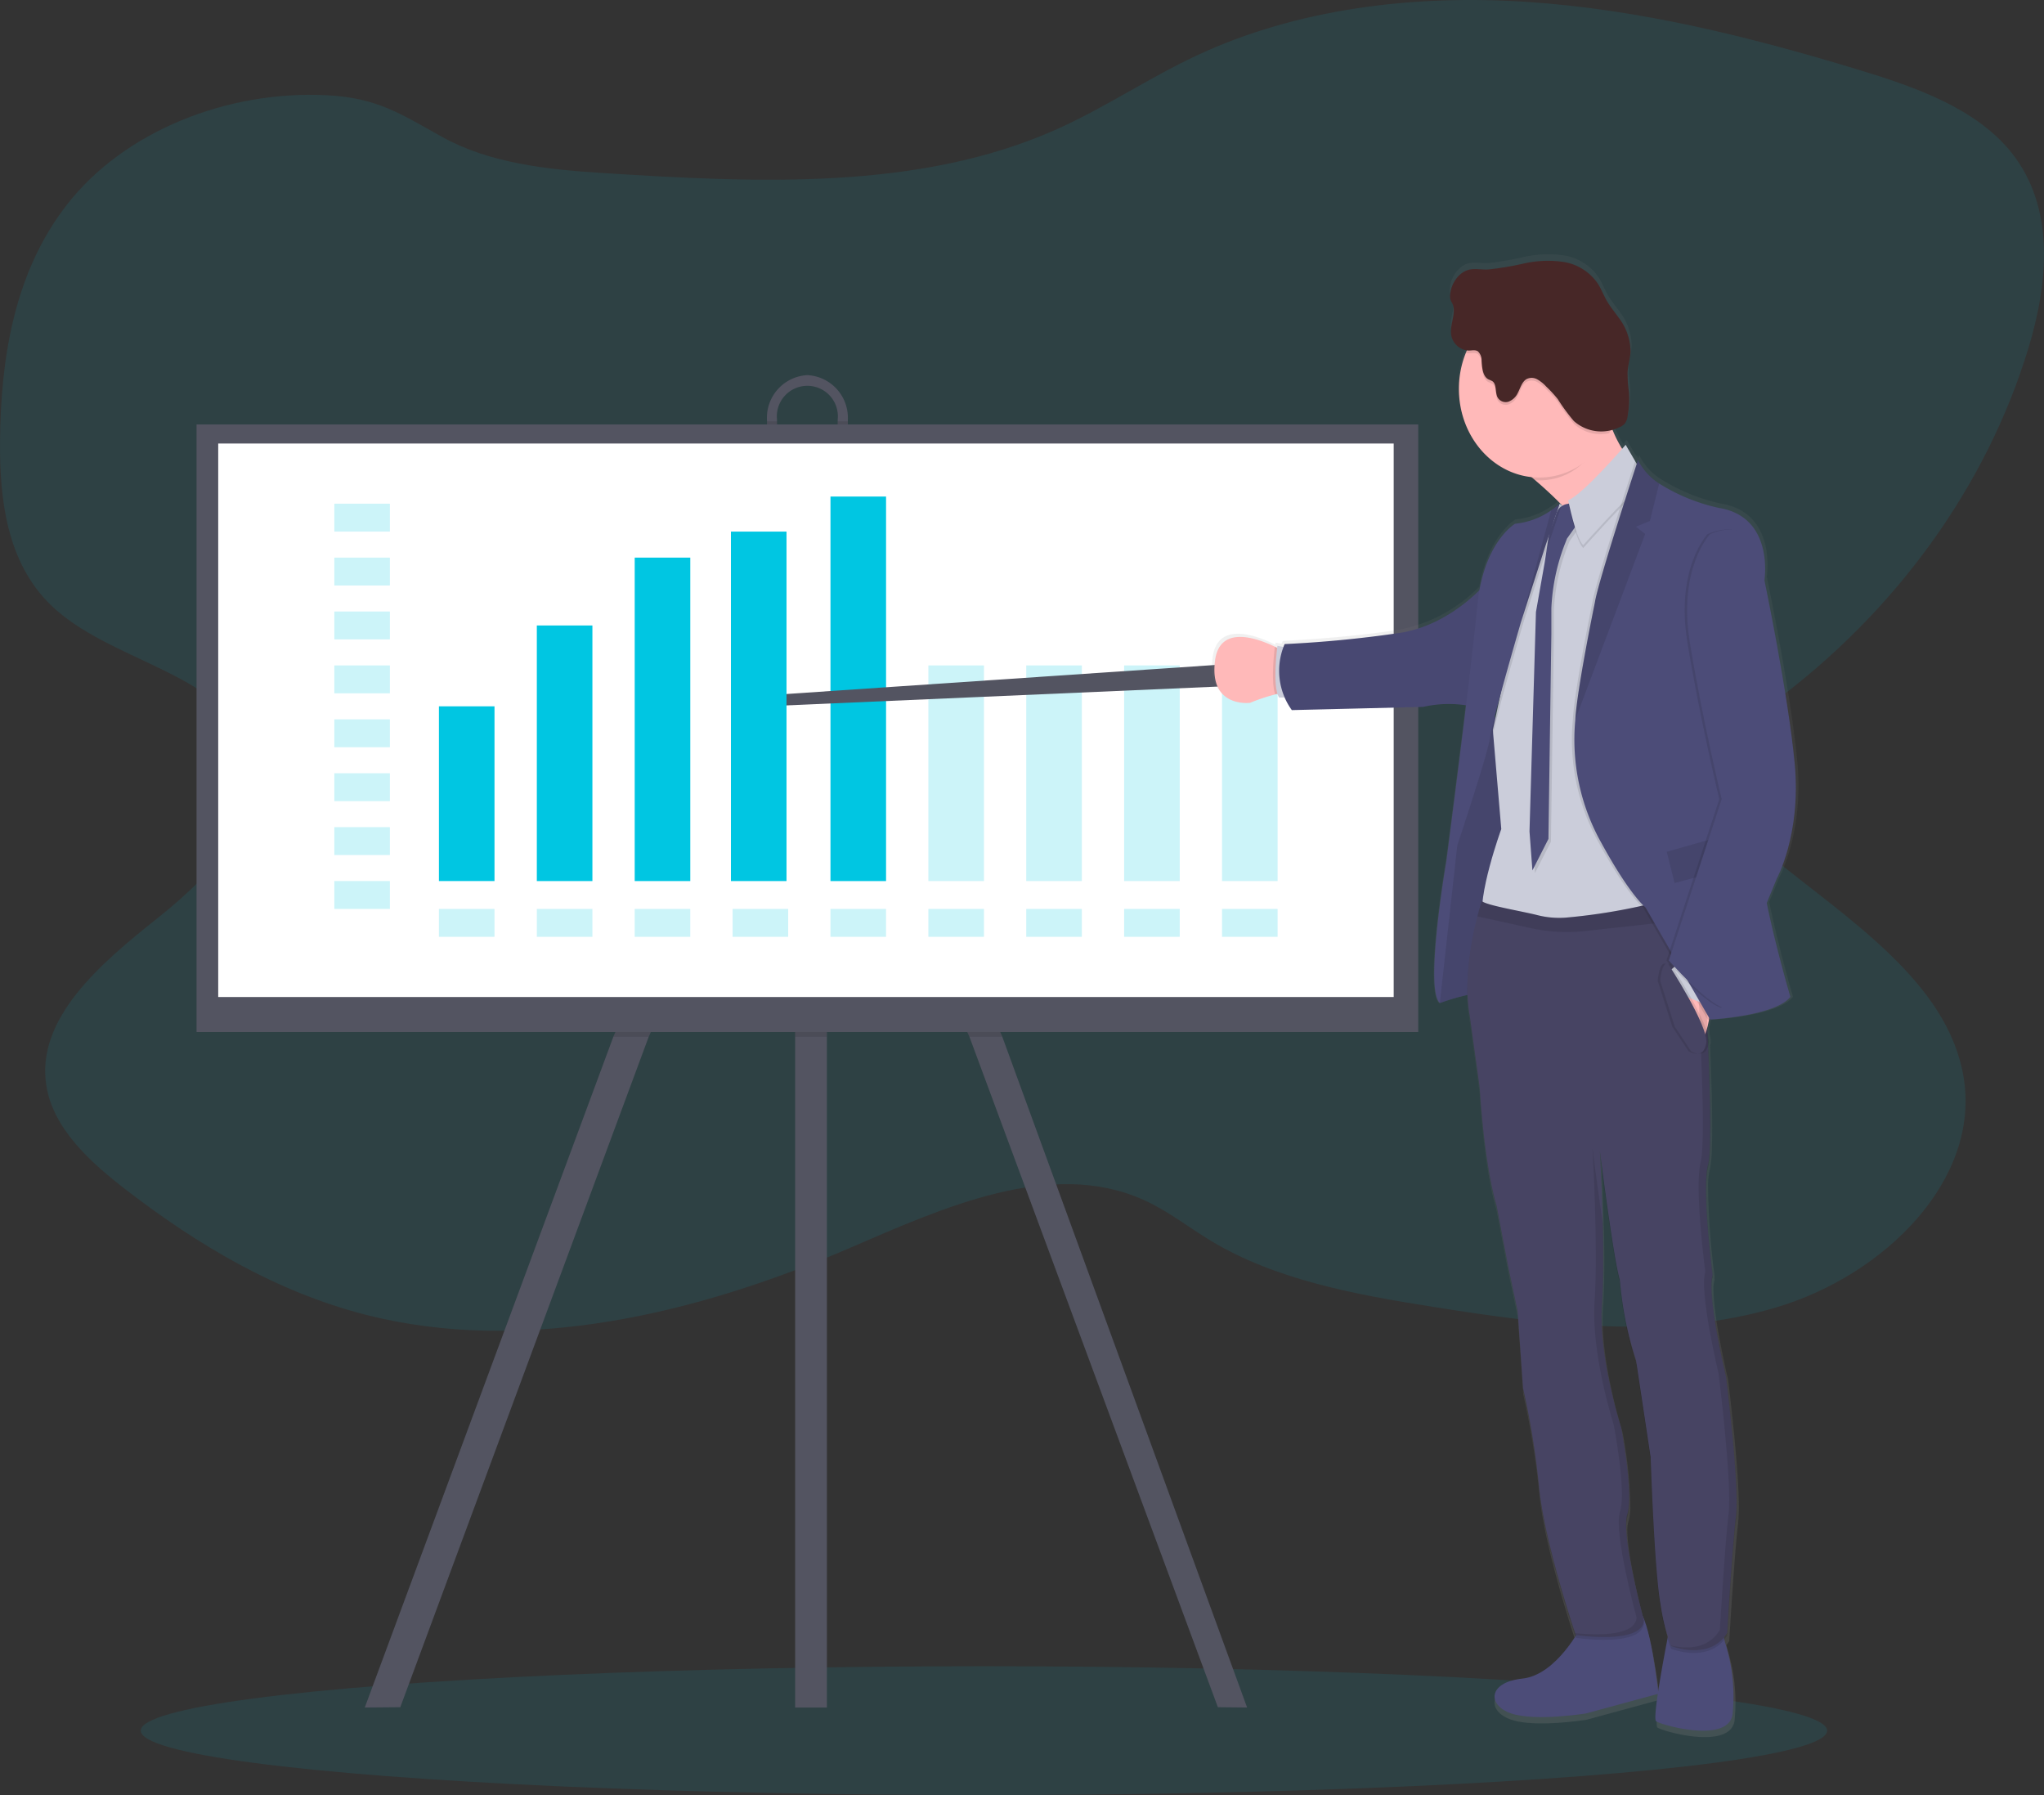 <svg xmlns="http://www.w3.org/2000/svg" xmlns:xlink="http://www.w3.org/1999/xlink" width="241.117" height="211.71" viewBox="0 0 241.117 211.71">
  <rect x="0" y="0" width="241.117" height="211.71" fill="#333333" stroke="none"/>
  <defs>
    <linearGradient id="linear-gradient" x1="-2.392" y1="1" x2="-2.392" gradientUnits="objectBoundingBox">
      <stop offset="0" stop-color="gray" stop-opacity="0.251"/>
      <stop offset="0.54" stop-color="gray" stop-opacity="0.122"/>
      <stop offset="1" stop-color="gray" stop-opacity="0.102"/>
    </linearGradient>
  </defs>
  <g id="Grupo_72" data-name="Grupo 72" transform="translate(-2997 -4767.917)">
    <g id="undraw_business_plan_5i9d" transform="translate(2997 4767.917)">
      <ellipse id="Elipse_168" data-name="Elipse 168" cx="99.464" cy="7.598" rx="99.464" ry="7.598" transform="translate(16.604 196.514)" fill="#00c6e2" opacity="0.1"/>
      <path id="Trazado_500" data-name="Trazado 500" d="M85.842,57.89c-6.2,7.99-7.766,18.118-7.851,27.829-.06,6.848.79,14.275,5.981,19.325,6.833,6.644,19.951,7.954,23.337,16.444,3,7.545-3.983,15.135-10.694,20.459S82.2,153.792,83.452,161.721c.794,5.063,5.152,9.037,9.5,12.373,8.262,6.357,17.55,11.918,28.02,14.624,19,4.9,39.513-.173,57.312-7.857,10.957-4.73,23.679-10.535,34.559-5.67,2.873,1.284,5.311,3.224,7.96,4.831,7.7,4.646,17.107,6.357,26.26,7.809,13.416,2.136,27.516,3.918,40.443.066s24.1-15.12,22.12-27.137c-1.866-11.321-13.744-18.7-23.21-26.433-3.339-2.728-6.738-6.344-5.907-10.314.66-3.148,3.769-5.34,6.54-7.374,14.585-10.766,25.3-25.629,30.232-41.926,2.328-7.689,3.168-16.549-2.025-23.033-4.189-5.231-11.368-7.743-18.2-9.81-12.671-3.837-25.658-7.079-38.984-7.954s-27.094.793-38.924,6.329C213.476,42.9,208.333,46.4,202.6,48.96c-16.266,7.262-35.432,6.286-53.573,5.139-6.482-.409-13.257-1.137-18.885-4.254-4.849-2.69-7.62-4.618-13.624-4.918C104.754,44.34,92.58,49.189,85.842,57.89Z" transform="translate(-77.988 -33.697)" fill="#00c6e2" opacity="0.1"/>
      <path id="Trazado_501" data-name="Trazado 501" d="M239.056,304.983l-.254.577-1.646,3.725-17.271,39.05-29.306,79.071-4.189.036,29.322-79.107,19.982-45.186,1.462.8,1.646.9Z" transform="translate(-143.36 -226.059)" fill="#535461"/>
      <path id="Trazado_502" data-name="Trazado 502" d="M464.177,427.443l-3.448-.036-29.308-79.071-16.816-38.025-2.1-4.75-.256-.577.256-.14,2.1-1.144,1.009-.549L435.3,348.336Z" transform="translate(-317.064 -226.059)" fill="#535461"/>
      <rect id="Rectángulo_90" data-name="Rectángulo 90" width="3.748" height="134.914" transform="translate(93.796 66.47)" fill="#535461"/>
      <path id="Trazado_503" data-name="Trazado 503" d="M474.548,207.69a5.032,5.032,0,0,0-4.768,5.251v1.877a4.792,4.792,0,1,0,9.541,0v-1.877A5.034,5.034,0,0,0,474.548,207.69Zm3.577,7.12a3.6,3.6,0,1,1-7.159,0v-1.877a3.6,3.6,0,1,1,7.159,0Z" transform="translate(-379.307 -163.447)" fill="#535461"/>
      <path id="Trazado_504" data-name="Trazado 504" d="M359.249,317.187h-3.875l-16.816-38.025v38.025h-3.746v-39.05l-17.271,39.05H313.37L333.352,272l1.462.8V261.38h3.746v11.171l1.009-.549Z" transform="translate(-241.018 -194.91)" opacity="0.1"/>
      <path id="Trazado_505" data-name="Trazado 505" d="M479.315,229.08v1.688a4.792,4.792,0,1,1-9.54,0V229.08h1.192v1.688a3.6,3.6,0,1,0,7.158,0V229.08Z" transform="translate(-379.303 -179.398)" opacity="0.1"/>
      <rect id="Rectángulo_91" data-name="Rectángulo 91" width="144.115" height="71.656" transform="translate(23.185 50.058)" fill="#535461"/>
      <rect id="Rectángulo_92" data-name="Rectángulo 92" width="138.663" height="65.279" transform="translate(25.741 52.309)" fill="#fff"/>
      <g id="Grupo_50" data-name="Grupo 50" transform="translate(39.435 59.406)" opacity="0.2">
        <rect id="Rectángulo_93" data-name="Rectángulo 93" width="6.556" height="3.288" fill="#00c6e2"/>
      </g>
      <g id="Grupo_51" data-name="Grupo 51" transform="translate(39.435 65.765)" opacity="0.2">
        <rect id="Rectángulo_94" data-name="Rectángulo 94" width="6.556" height="3.288" fill="#00c6e2"/>
      </g>
      <g id="Grupo_52" data-name="Grupo 52" transform="translate(39.435 72.122)" opacity="0.2">
        <rect id="Rectángulo_95" data-name="Rectángulo 95" width="6.556" height="3.288" fill="#00c6e2"/>
      </g>
      <g id="Grupo_53" data-name="Grupo 53" transform="translate(39.435 78.479)" opacity="0.2">
        <rect id="Rectángulo_96" data-name="Rectángulo 96" width="6.556" height="3.288" fill="#00c6e2"/>
      </g>
      <g id="Grupo_54" data-name="Grupo 54" transform="translate(39.435 84.839)" opacity="0.2">
        <rect id="Rectángulo_97" data-name="Rectángulo 97" width="6.556" height="3.288" fill="#00c6e2"/>
      </g>
      <g id="Grupo_55" data-name="Grupo 55" transform="translate(39.435 91.196)" opacity="0.2">
        <rect id="Rectángulo_98" data-name="Rectángulo 98" width="6.556" height="3.288" fill="#00c6e2"/>
      </g>
      <g id="Grupo_56" data-name="Grupo 56" transform="translate(39.435 97.553)" opacity="0.2">
        <rect id="Rectángulo_99" data-name="Rectángulo 99" width="6.556" height="3.288" fill="#00c6e2"/>
      </g>
      <g id="Grupo_57" data-name="Grupo 57" transform="translate(39.435 103.91)" opacity="0.2">
        <rect id="Rectángulo_100" data-name="Rectángulo 100" width="6.556" height="3.288" fill="#00c6e2"/>
      </g>
      <g id="Grupo_58" data-name="Grupo 58" transform="translate(51.777 107.2)" opacity="0.2">
        <rect id="Rectángulo_101" data-name="Rectángulo 101" width="6.556" height="3.288" fill="#00c6e2"/>
      </g>
      <g id="Grupo_59" data-name="Grupo 59" transform="translate(63.326 107.2)" opacity="0.2">
        <rect id="Rectángulo_102" data-name="Rectángulo 102" width="6.556" height="3.288" fill="#00c6e2"/>
      </g>
      <g id="Grupo_60" data-name="Grupo 60" transform="translate(74.872 107.2)" opacity="0.2">
        <rect id="Rectángulo_103" data-name="Rectángulo 103" width="6.556" height="3.288" fill="#00c6e2"/>
      </g>
      <g id="Grupo_61" data-name="Grupo 61" transform="translate(86.42 107.2)" opacity="0.2">
        <rect id="Rectángulo_104" data-name="Rectángulo 104" width="6.556" height="3.288" fill="#00c6e2"/>
      </g>
      <g id="Grupo_62" data-name="Grupo 62" transform="translate(97.966 107.2)" opacity="0.2">
        <rect id="Rectángulo_105" data-name="Rectángulo 105" width="6.556" height="3.288" fill="#00c6e2"/>
      </g>
      <g id="Grupo_63" data-name="Grupo 63" transform="translate(109.514 107.2)" opacity="0.2">
        <rect id="Rectángulo_106" data-name="Rectángulo 106" width="6.556" height="3.288" fill="#00c6e2"/>
      </g>
      <g id="Grupo_64" data-name="Grupo 64" transform="translate(121.06 107.2)" opacity="0.2">
        <rect id="Rectángulo_107" data-name="Rectángulo 107" width="6.556" height="3.288" fill="#00c6e2"/>
      </g>
      <g id="Grupo_65" data-name="Grupo 65" transform="translate(132.609 107.2)" opacity="0.2">
        <rect id="Rectángulo_108" data-name="Rectángulo 108" width="6.556" height="3.288" fill="#00c6e2"/>
      </g>
      <g id="Grupo_66" data-name="Grupo 66" transform="translate(144.155 107.2)" opacity="0.2">
        <rect id="Rectángulo_109" data-name="Rectángulo 109" width="6.556" height="3.288" fill="#00c6e2"/>
      </g>
      <rect id="Rectángulo_110" data-name="Rectángulo 110" width="6.556" height="20.607" transform="translate(51.777 83.303)" fill="#00c6e2"/>
      <rect id="Rectángulo_111" data-name="Rectángulo 111" width="6.556" height="30.145" transform="translate(63.326 73.768)" fill="#00c6e2"/>
      <rect id="Rectángulo_112" data-name="Rectángulo 112" width="6.556" height="38.147" transform="translate(74.872 65.765)" fill="#00c6e2"/>
      <rect id="Rectángulo_114" data-name="Rectángulo 114" width="6.556" height="45.35" transform="translate(97.966 58.563)" fill="#00c6e2"/>
      <g id="Grupo_67" data-name="Grupo 67" transform="translate(109.514 78.479)" opacity="0.2">
        <rect id="Rectángulo_115" data-name="Rectángulo 115" width="6.556" height="25.431" fill="#00c6e2"/>
      </g>
      <g id="Grupo_68" data-name="Grupo 68" transform="translate(121.06 78.479)" opacity="0.2">
        <rect id="Rectángulo_116" data-name="Rectángulo 116" width="6.556" height="25.431" fill="#00c6e2"/>
      </g>
      <g id="Grupo_69" data-name="Grupo 69" transform="translate(132.609 78.479)" opacity="0.2">
        <rect id="Rectángulo_117" data-name="Rectángulo 117" width="6.556" height="25.431" fill="#00c6e2"/>
      </g>
      <g id="Grupo_70" data-name="Grupo 70" transform="translate(144.155 78.479)" opacity="0.2">
        <rect id="Rectángulo_118" data-name="Rectángulo 118" width="6.556" height="25.431" fill="#00c6e2"/>
      </g>
      <path id="Trazado_506" data-name="Trazado 506" d="M434.087,308.39l-56.137,3.8V313.4l57.333-2.5Z" transform="translate(-290.685 -229.967)" fill="#535461"/>
      <path id="Trazado_507" data-name="Trazado 507" d="M763.983,225.151s2.937-5.32,2.157-13.665-3.6-21.853-3.6-21.853,1.226-7.567-5.424-8.63a22.331,22.331,0,0,1-7.089-2.894,7.186,7.186,0,0,1-2.54-2.8s-.039.125-.115.353q-.1-.172-.18-.353s-.016.046-.042.127l-1.129-1.938s-.155.181-.416.478a13.372,13.372,0,0,1-1.155-2.289,5.614,5.614,0,0,0,.824-.29,1.607,1.607,0,0,0,.672-.473,1.987,1.987,0,0,0,.3-.837,11.179,11.179,0,0,0,.152-2.939,15.933,15.933,0,0,1-.155-2.3c.051-.826.316-1.625.353-2.454a6.644,6.644,0,0,0-1.406-4c-.485-.689-1.03-1.33-1.45-2.067-.365-.641-.63-1.348-1.023-1.971a6.094,6.094,0,0,0-4.043-2.606,13.086,13.086,0,0,0-4.787.173,36.408,36.408,0,0,1-4.157.712c-1.21.076-2.2-.374-3.3.509a3.619,3.619,0,0,0-1.289,2.543,1.478,1.478,0,0,0,.035.509,3.793,3.793,0,0,0,.231.5c.492,1.068-.256,2.337-.159,3.529a2.254,2.254,0,0,0,1.894,2.055c-.044.1-.092.2-.134.305a11.494,11.494,0,0,0,.485,9.583,9.555,9.555,0,0,0,7.336,5.183l.429.364c.97.826,2.06,1.816,3.111,2.891l-.021.018-.171-.107a9.228,9.228,0,0,1-1.007.763,8.866,8.866,0,0,1-4.3,1.6s-3.159,1.844-4.247,7.923a18.022,18.022,0,0,1-9.318,5.047c-6.2,1.017-13.855,1.35-13.855,1.35s-.062.122-.15.346l-.707-.142a1.537,1.537,0,0,1-.03.254l-.277-.137c-2.191-1.055-6.57-2.594-7.124,1.645-.744,5.686,4.18,5.032,4.18,5.032a21.425,21.425,0,0,1,2.986-1l.275-.058a1.753,1.753,0,0,0,.194.417h.67a8.9,8.9,0,0,0,.838,1.5l15.606-.376a14.914,14.914,0,0,1,5.129-.234c-1.074,8.839-2.342,18.532-2.342,18.532s-2.656,15.351-.8,16.955a26.243,26.243,0,0,1,3.293-.971,18.1,18.1,0,0,0,.272,2.825l1.189,8.572s.462,8.757,2.007,13.985l1.362,7.145,1.141,5.4.642,9.167a95.091,95.091,0,0,1,1.907,11.809c.6,6.159,3.875,16.111,4.311,17.421-1.118,1.742-3.413,4.7-6.293,5-4.11.437-4.21,3.166-1.337,4.147s8.918,0,8.918,0l8.526-2.322c-.256,1.732-.39,3.1-.2,3.247.545.437,8.819,2.8,9.117-.982q.035-.468.062-.908a21.036,21.036,0,0,0-.866-7.145c-.067-.226-.127-.455-.18-.684a4.192,4.192,0,0,0,.337-.481s.6-10.2,1.041-13.858c.035-.292.058-.648.069-1.05.206-4.384-1.247-15.915-1.247-15.915s-1.794-7.5-1.727-10.949a3.6,3.6,0,0,1,.132-.844,1.017,1.017,0,0,0-.023-.183.529.529,0,0,1,.035-.145,88.8,88.8,0,0,1-.783-10.949,9.284,9.284,0,0,1,.231-1.805,13.022,13.022,0,0,0,.219-2.357c.115-2.8-.018-7.628-.2-12.16.021-.076.042-.153.058-.242a2.588,2.588,0,0,0-.113-1.068c-.014-.292-.025-.582-.039-.87.076-.287.139-.592.194-.908h.12v.018s7.764-.409,9.549-2.7c0,0-1.8-6.171-2.8-11.188Zm-33.456-19.2-.122-.048c.2-.763.43-1.65.693-2.581C730.874,204.333,730.68,205.248,730.528,205.955Zm7.879-25.3.035.036-.037-.023Zm9.7,132.358c-.418-1.584-2.078-8.043-2.025-11.122a3.427,3.427,0,0,1,.127-.788,6.442,6.442,0,0,0,.231-1.721,50.183,50.183,0,0,0-.951-8.974s-2.5-7.768-2.309-13.937c0-.155.016-.31.025-.465.042-.585.074-1.218.1-1.887v-.013c.095-2.383.074-5.251.012-7.926l-.014-.1c-.086-3.542-.245-6.731-.312-7.992.231,1.823,1.709,13.172,2.346,15.028a41.494,41.494,0,0,0,1.933,9.663L749,294.29s.446,13.7,1.187,17.568c.333,1.724.614,2.886.824,3.644-.3,1.543-.785,4.129-1.111,6.271-.192-1.4-.866-6.716-1.794-8.757Z" transform="translate(-554.118 -121.615)" fill="url(#linear-gradient)"/>
      <path id="Trazado_508" data-name="Trazado 508" d="M851.728,782.365s-2.9,5.785-6.974,6.217-4.173,3.135-1.326,4.109,8.84,0,8.84,0l8.544-2.324s-1.032-9.3-2.406-9.787S851.728,782.365,851.728,782.365Z" transform="translate(-665.165 -590.611)" fill="#4c4c78"/>
      <path id="Trazado_509" data-name="Trazado 509" d="M925.323,786.248s-2.161,10.705-1.617,11.14,8.74,2.756,9.036-.974q.035-.47.062-.9a20.89,20.89,0,0,0-.859-7.082,6.187,6.187,0,0,1-.332-2.184C931.749,784.735,925.323,786.248,925.323,786.248Z" transform="translate(-728.345 -594.387)" fill="#4c4c78"/>
      <path id="Trazado_510" data-name="Trazado 510" d="M864.931,217.1s-6.63,17.932-5.45,12.172c.78-3.814-4.265-8.882-7.754-11.86-1.776-1.526-3.147-2.494-3.147-2.494s12.447-15.979,11.565-9.085a11.342,11.342,0,0,0,.679,5.564A14.316,14.316,0,0,0,864.931,217.1Z" transform="translate(-670.635 -160.778)" fill="#ffb9b9"/>
      <path id="Trazado_511" data-name="Trazado 511" d="M707.046,335.812a3.461,3.461,0,0,0-1.517.1,21.268,21.268,0,0,0-2.958.989s-4.879.648-4.143-4.987c.547-4.2,4.886-2.675,7.059-1.632.739.359,1.229.659,1.229.659Z" transform="translate(-555.097 -254.012)" fill="#ffb9b9"/>
      <path id="Trazado_512" data-name="Trazado 512" d="M730.051,339.186a3.461,3.461,0,0,0-1.517.1c-.531-1.475-.127-4.971-.042-5.63.739.359,1.228.659,1.228.659Z" transform="translate(-578.102 -257.385)" opacity="0.1"/>
      <path id="Trazado_513" data-name="Trazado 513" d="M731.041,333.484l-1.277-.254s-.654,4.831.2,6.1h1.469Z" transform="translate(-579.072 -257.065)" fill="#cbcdda"/>
      <path id="Trazado_514" data-name="Trazado 514" d="M820.59,366.066s-3.9-2.571-4.369.674-1.081,8.788-1.081,8.788l-1.081,7.056-1.4,14.138.2,2.406s4.157-1.541,5.131-1,1.769-5.948,1.769-5.948l1.616-6.705.245-14.219Z" transform="translate(-643.009 -280.83)" fill="#4c4c78"/>
      <path id="Trazado_515" data-name="Trazado 515" d="M820.59,366.066s-3.9-2.571-4.369.674-1.081,8.788-1.081,8.788l-1.081,7.056-1.4,14.138.2,2.406s4.157-1.541,5.131-1,1.769-5.948,1.769-5.948l1.616-6.705.245-14.219Z" transform="translate(-643.009 -280.83)" opacity="0.1"/>
      <path id="Trazado_516" data-name="Trazado 516" d="M756.016,303.4s-4.05,5.03-10.2,6.042a137.225,137.225,0,0,1-13.737,1.34,7.952,7.952,0,0,0,.848,7.786l15.472-.376a13.617,13.617,0,0,1,6.078,0Z" transform="translate(-580.539 -234.82)" fill="#4c4c78"/>
      <path id="Trazado_517" data-name="Trazado 517" d="M756.016,303.4s-4.05,5.03-10.2,6.042a137.225,137.225,0,0,1-13.737,1.34,7.952,7.952,0,0,0,.848,7.786l15.472-.376a13.617,13.617,0,0,1,6.078,0Z" transform="translate(-580.539 -234.82)" opacity="0.05"/>
      <path id="Trazado_518" data-name="Trazado 518" d="M692.29,384.58" transform="translate(-550.435 -295.357)" fill="none" stroke="blue" stroke-miterlimit="10" stroke-width="1"/>
      <path id="Trazado_519" data-name="Trazado 519" d="M860.168,211.246c-1.51,3.56-4.136,6.184-7.944,6.184-.169,0-.333,0-.5-.013-1.776-1.526-3.147-2.494-3.147-2.494s12.447-15.979,11.564-9.085C859.872,207.948,859.56,209.662,860.168,211.246Z" transform="translate(-670.635 -160.778)" opacity="0.1"/>
      <path id="Trazado_520" data-name="Trazado 520" d="M842.237,183.456c0,5.77-4.254,10.444-9.494,10.441s-9.485-4.683-9.483-10.453S827.511,173,832.751,173a9.047,9.047,0,0,1,6.716,3.057A10.987,10.987,0,0,1,842.237,183.456Z" transform="translate(-651.162 -137.578)" fill="#ffb9b9"/>
      <path id="Trazado_521" data-name="Trazado 521" d="M857.052,308.612s-21.161,2.057-21.937-.918,2.159-11.031,2.159-11.031l-.956-11.247-.035-.43s2.651-12.167,2.554-13.139c-.092-.875,4.267-11.084,5.163-13.172.106-.242.162-.374.162-.374l.169.107.074.048,1.037.666,4.094-1.068,4.935-2.845.462,31.127Z" transform="translate(-660.179 -198.884)" fill="#cbcdda"/>
      <path id="Trazado_522" data-name="Trazado 522" d="M865.746,268.693a1.637,1.637,0,0,0-2.014,1.162,17.408,17.408,0,0,1-.785,2l-.563,3.7-1.032,5.848-.762,25.873.344,4.595,1.891-3.7.344-24.185V280.98a23.633,23.633,0,0,1,1.575-7.552l.263-.679,1.644-2.327Z" transform="translate(-679.871 -208.898)" opacity="0.1"/>
      <path id="Trazado_523" data-name="Trazado 523" d="M864.477,267.413a1.636,1.636,0,0,0-2.014,1.162,17.332,17.332,0,0,1-.787,2l-.563,3.7-1.032,5.848L859.32,306l.344,4.6,1.891-3.715.344-24.169V279.7a23.757,23.757,0,0,1,1.575-7.552l.266-.679,1.644-2.324Z" transform="translate(-678.895 -207.944)" fill="#4c4c78"/>
      <path id="Trazado_524" data-name="Trazado 524" d="M885.867,241.31s-5.009,5.848-6.778,6.543c0,0,.884,4.435,1.769,5.3,0,0,5.256-5.9,6.186-6.38l.781-2.1Z" transform="translate(-694.099 -188.518)" opacity="0.1"/>
      <path id="Trazado_525" data-name="Trazado 525" d="M885.867,240s-5.009,5.848-6.778,6.543c0,0,.884,4.435,1.769,5.3,0,0,5.256-5.9,6.186-6.38l.781-2.1Z" transform="translate(-694.099 -187.541)" fill="#cbcdda"/>
      <path id="Trazado_526" data-name="Trazado 526" d="M848.782,267.37l-.051.153-1.6,4.737-2.87,8.938s-.025.092-.076.254c-.476,1.627-3.032,10.459-3.535,13.024l-.035-.43s2.651-12.167,2.554-13.139c-.092-.875,4.267-11.084,5.163-13.172.143-.107.254-.2.33-.267Z" transform="translate(-664.505 -207.951)" opacity="0.1"/>
      <path id="Trazado_527" data-name="Trazado 527" d="M825.437,267.36l-1.658,4.892-2.87,8.938s-.025.092-.076.254c-.5,1.734-3.374,11.633-3.6,13.444-.261,1.988-3.87,12.737-3.87,12.737L811.3,326.236c-1.847-1.579.776-16.783.776-16.783s2.947-22.547,3.644-30.048,4.459-9.693,4.459-9.693a8.854,8.854,0,0,0,4.265-1.589A9.041,9.041,0,0,0,825.437,267.36Z" transform="translate(-641.453 -207.944)" fill="#4c4c78"/>
      <path id="Trazado_528" data-name="Trazado 528" d="M859.271,521.768c-.441,3.623-1.03,13.731-1.03,13.731-2.062,3.4-6.63,1.566-6.63,1.566a24.512,24.512,0,0,1-1.226-4.867c-.737-3.85-1.178-17.411-1.178-17.411l-1.72-11.392a40.988,40.988,0,0,1-1.914-9.571c-.693-2-2.358-15.14-2.358-15.14s.693,11.786.247,18.006,2.256,14.588,2.256,14.588,1.524,7.842.737,10.275,1.965,12.488,1.965,12.488c-.231,2.922-8.05,1.732-8.05,1.732s-3.679-10.87-4.323-17.413a94.4,94.4,0,0,0-1.891-11.7l-.637-9.085-1.132-5.37-1.349-7.082c-1.524-5.19-1.988-13.868-1.988-13.868l-1.18-8.516c-.771-4.211.231-9.154.9-11.74.289-1.121.519-1.805.519-1.805.677.529,4.552,1.149,6.556,1.653a10.468,10.468,0,0,0,3.348.3,68.493,68.493,0,0,0,14.961-3.021c.33-.109.506-.173.506-.173l.1.974.245,2.319.436,4.117s1.326,21.952.54,24.92.54,12.968.54,12.968c-.737,2.372,1.57,12.015,1.57,12.015S859.714,518.144,859.271,521.768Z" transform="translate(-654.493 -342.613)" opacity="0.1"/>
      <path id="Trazado_529" data-name="Trazado 529" d="M859.271,520.555c-.441,3.623-1.03,13.731-1.03,13.731-2.062,3.407-6.63,1.566-6.63,1.566a24.507,24.507,0,0,1-1.226-4.865c-.737-3.847-1.178-17.413-1.178-17.413l-1.72-11.407a41.734,41.734,0,0,1-1.914-9.584c-.693-2-2.358-15.14-2.358-15.14s.693,11.786.247,18.006,2.256,14.6,2.256,14.6,1.524,7.842.737,10.275,1.965,12.49,1.965,12.49c-.231,2.919-8.05,1.729-8.05,1.729s-3.679-10.858-4.323-17.4a94.4,94.4,0,0,0-1.891-11.7l-.637-9.083-1.132-5.353-1.349-7.082c-1.524-5.192-1.988-13.871-1.988-13.871l-1.18-8.516c-.771-4.211.231-9.154.9-11.74.289-1.119.519-1.8.519-1.8.677.529,4.552,1.147,6.556,1.65a10.4,10.4,0,0,0,3.348.295,68.491,68.491,0,0,0,14.961-3.021l.506-.17.1.971.245,2.322.436,4.117s1.326,21.95.54,24.92.54,12.968.54,12.968c-.737,2.37,1.57,12.012,1.57,12.012S859.714,516.927,859.271,520.555Z" transform="translate(-654.493 -341.719)" fill="#474463"/>
      <path id="Trazado_530" data-name="Trazado 530" d="M844.983,183.485a11.25,11.25,0,0,1-1.256,5.208,4.63,4.63,0,0,1-4.157-1.106,22.236,22.236,0,0,1-1.9-2.591,15.031,15.031,0,0,0-1.356-1.472,4.349,4.349,0,0,0-1.069-.857,1.334,1.334,0,0,0-1.282-.015c-.522.32-.693,1.035-1,1.6a2.017,2.017,0,0,1-1.088,1.045,1.1,1.1,0,0,1-1.3-.486c-.321-.608-.085-1.556-.624-1.927a3.264,3.264,0,0,0-.439-.2c-.693-.346-.774-1.371-.834-2.21a1.445,1.445,0,0,0-.425-1.1c-.314-.221-.727-.109-1.1-.1a1.3,1.3,0,0,1-.33-.028c1.818-4.511,6.254-7.007,10.638-5.985s7.522,5.283,7.523,10.219Z" transform="translate(-653.907 -137.607)" opacity="0.1"/>
      <path id="Trazado_531" data-name="Trazado 531" d="M820.031,156.133a3.588,3.588,0,0,0-1.277,2.528,1.429,1.429,0,0,0,.035.5,3.481,3.481,0,0,0,.231.493c.485,1.06-.256,2.316-.162,3.5a2.2,2.2,0,0,0,2.078,2.034c.374,0,.785-.122,1.1.1a1.441,1.441,0,0,1,.425,1.1c.06.839.136,1.864.831,2.21a3.682,3.682,0,0,1,.439.2c.54.371.3,1.322.626,1.927a1.1,1.1,0,0,0,1.3.486,2.01,2.01,0,0,0,1.085-1.043c.3-.572.476-1.271,1-1.6a1.327,1.327,0,0,1,1.281.013,4.36,4.36,0,0,1,1.069.859,14.761,14.761,0,0,1,1.356,1.472,22.433,22.433,0,0,0,1.9,2.589,4.861,4.861,0,0,0,5.371.73,1.62,1.62,0,0,0,.667-.468,1.977,1.977,0,0,0,.3-.831,11.085,11.085,0,0,0,.152-2.912,15.871,15.871,0,0,1-.155-2.289c.048-.819.314-1.61.351-2.428a6.631,6.631,0,0,0-1.385-3.972c-.48-.684-1.021-1.317-1.436-2.049-.363-.636-.626-1.335-1.014-1.95a6.024,6.024,0,0,0-4.009-2.586,12.958,12.958,0,0,0-4.743.173,35.253,35.253,0,0,1-4.129.7C822.107,155.706,821.13,155.255,820.031,156.133Z" transform="translate(-647.69 -123.843)" fill="#472727"/>
      <path id="Trazado_532" data-name="Trazado 532" d="M859.394,267.36l-1.658,4.892-2.87,8.938s-.025.092-.076.254v.013l3.612-13.34A9.042,9.042,0,0,0,859.394,267.36Z" transform="translate(-675.411 -207.944)" opacity="0.1"/>
      <path id="Trazado_533" data-name="Trazado 533" d="M935.261,480.727s.171,5.92-1.277,7.407l-3.854-8,3.233-1.732Z" transform="translate(-733.353 -365.321)" fill="#ffb9b9"/>
      <path id="Trazado_534" data-name="Trazado 534" d="M906.569,310.411c-1.769,2.271-9.468,2.678-9.468,2.678l-7.62-13.223s-1.8-1.378-5.191-7.585a24.89,24.89,0,0,1-3.087-14.558c.189-3.57,2.309-13.83,2.309-13.83.33-2.309,5.08-16.783,5.08-16.783a7.137,7.137,0,0,0,2.512,2.767,22.02,22.02,0,0,0,7.027,2.868c6.6,1.055,5.378,8.557,5.378,8.557s.074,29.158-.333,32.647S906.569,310.411,906.569,310.411Z" transform="translate(-695.665 -192.843)" opacity="0.1"/>
      <path id="Trazado_535" data-name="Trazado 535" d="M858.651,448.141l-.222,2.164-2.676-1.081-1.963-3.273,1.473-1.271Z" transform="translate(-656.644 -331.601)" fill="#cbcdda"/>
      <path id="Trazado_536" data-name="Trazado 536" d="M860.319,450.355l-1.4.158L845.427,452a19.886,19.886,0,0,1-6.489-.351l-6.258-1.378c.289-1.119.52-1.8.52-1.8.677.529,4.552,1.147,6.556,1.65a10.4,10.4,0,0,0,3.348.295,68.5,68.5,0,0,0,14.961-3.021l.61.8Z" transform="translate(-658.406 -342.196)" opacity="0.1"/>
      <g id="Grupo_71" data-name="Grupo 71" transform="translate(174.791 105.029)" opacity="0.1">
        <path id="Trazado_537" data-name="Trazado 537" d="M835.063,451.7a1.207,1.207,0,0,1-.129-.081.082.082,0,0,1-.014.038Z" transform="translate(-834.92 -450.379)"/>
        <path id="Trazado_538" data-name="Trazado 538" d="M938.05,504.05s-2.309-9.642-1.57-12.012c0,0-1.325-9.993-.538-12.968s-.543-24.92-.543-24.92l-.437-4.117-.245-2.322-.1-.971-.508.17-.314.1.039.376.245,2.319.436,4.117s1.325,21.952.543,24.92.538,12.968.538,12.968c-.737,2.372,1.57,12.012,1.57,12.012s1.616,12.872,1.18,16.493-1.032,13.731-1.032,13.731c-1.505,2.489-4.348,2.179-5.773,1.831l.025.061s4.568,1.841,6.63-1.566c0,0,.589-10.113,1.032-13.731S938.05,504.05,938.05,504.05Z" transform="translate(-909.228 -446.74)"/>
        <path id="Trazado_539" data-name="Trazado 539" d="M888.8,609.492c.785-2.434-.737-10.275-.737-10.275s-2.7-8.391-2.258-14.6c.185-2.591.173-6.146.095-9.408-.626-4.208-1.226-8.9-1.226-8.9s.693,11.786.25,18,2.256,14.6,2.256,14.6,1.524,7.84.737,10.273,1.961,12.477,1.961,12.477c-.2,2.339-5.242,2.034-7.244,1.831l.076.224s7.807,1.19,8.052-1.729C890.763,621.982,888.013,611.926,888.8,609.492Z" transform="translate(-871.613 -535.906)"/>
      </g>
      <path id="Trazado_540" data-name="Trazado 540" d="M907.834,310.411c-1.767,2.271-9.468,2.678-9.468,2.678l-7.62-13.223s-1.8-1.378-5.193-7.585a24.891,24.891,0,0,1-3.087-14.558c.187-3.57,2.309-13.83,2.309-13.83.33-2.309,5.08-16.783,5.08-16.783a7.1,7.1,0,0,0,2.512,2.767,22.021,22.021,0,0,0,7.027,2.868c6.593,1.055,5.376,8.557,5.376,8.557s.074,29.158-.332,32.647S907.834,310.411,907.834,310.411Z" transform="translate(-696.636 -192.843)" fill="#4c4c78"/>
      <path id="Trazado_541" data-name="Trazado 541" d="M891.528,254.263l-1.658.679,1.1.852-8.244,21.9c.192-3.56,2.309-13.83,2.309-13.83.33-2.309,5.08-16.783,5.08-16.783a7.1,7.1,0,0,0,2.512,2.767Z" transform="translate(-696.899 -192.821)" opacity="0.1"/>
      <path id="Trazado_542" data-name="Trazado 542" d="M851.5,388.013l8.433-2.393,1.106,3.771-8.618,2.314Z" transform="translate(-654.882 -287.558)" opacity="0.1"/>
      <path id="Trazado_543" data-name="Trazado 543" d="M934.133,279.809s-3.831,3.969-2.385,12.816,3.757,18.451,3.757,18.451L929.27,330.1s4.346,4.989,6.482,5.594l6.223-15.209s2.909-5.271,2.136-13.543-3.572-21.657-3.572-21.657S940.541,277.134,934.133,279.809Z" transform="translate(-732.692 -216.825)" opacity="0.1"/>
      <path id="Trazado_544" data-name="Trazado 544" d="M935.372,279.809s-3.833,3.969-2.392,12.816,3.755,18.451,3.755,18.451L930.5,330.1s4.346,4.989,6.482,5.594l6.235-15.209s2.91-5.271,2.136-13.543-3.572-21.657-3.572-21.657S941.78,277.134,935.372,279.809Z" transform="translate(-733.638 -216.825)" fill="#4c4c78"/>
      <path id="Trazado_545" data-name="Trazado 545" d="M928.293,480.645s4.861,7.41,4.494,9.383-1.792.918-1.792.918l-1.914-2.891-1.72-5.409S927.529,480.311,928.293,480.645Z" transform="translate(-731.223 -366.97)" opacity="0.1"/>
      <path id="Trazado_546" data-name="Trazado 546" d="M925.743,480.645s4.849,7.41,4.494,9.383-1.792.918-1.792.918l-1.917-2.891-1.718-5.409S924.979,480.311,925.743,480.645Z" transform="translate(-729.262 -366.97)" opacity="0.1"/>
      <path id="Trazado_547" data-name="Trazado 547" d="M927.023,480.645s4.849,7.41,4.491,9.383-1.792.918-1.792.918l-1.914-2.891-1.718-5.409S926.256,480.311,927.023,480.645Z" transform="translate(-730.246 -366.97)" fill="#474463"/>
      <rect id="Rectángulo_231" data-name="Rectángulo 231" width="6.556" height="41.216" transform="translate(86.224 62.696)" fill="#00c6e2"/>
    </g>
  </g>
</svg>
